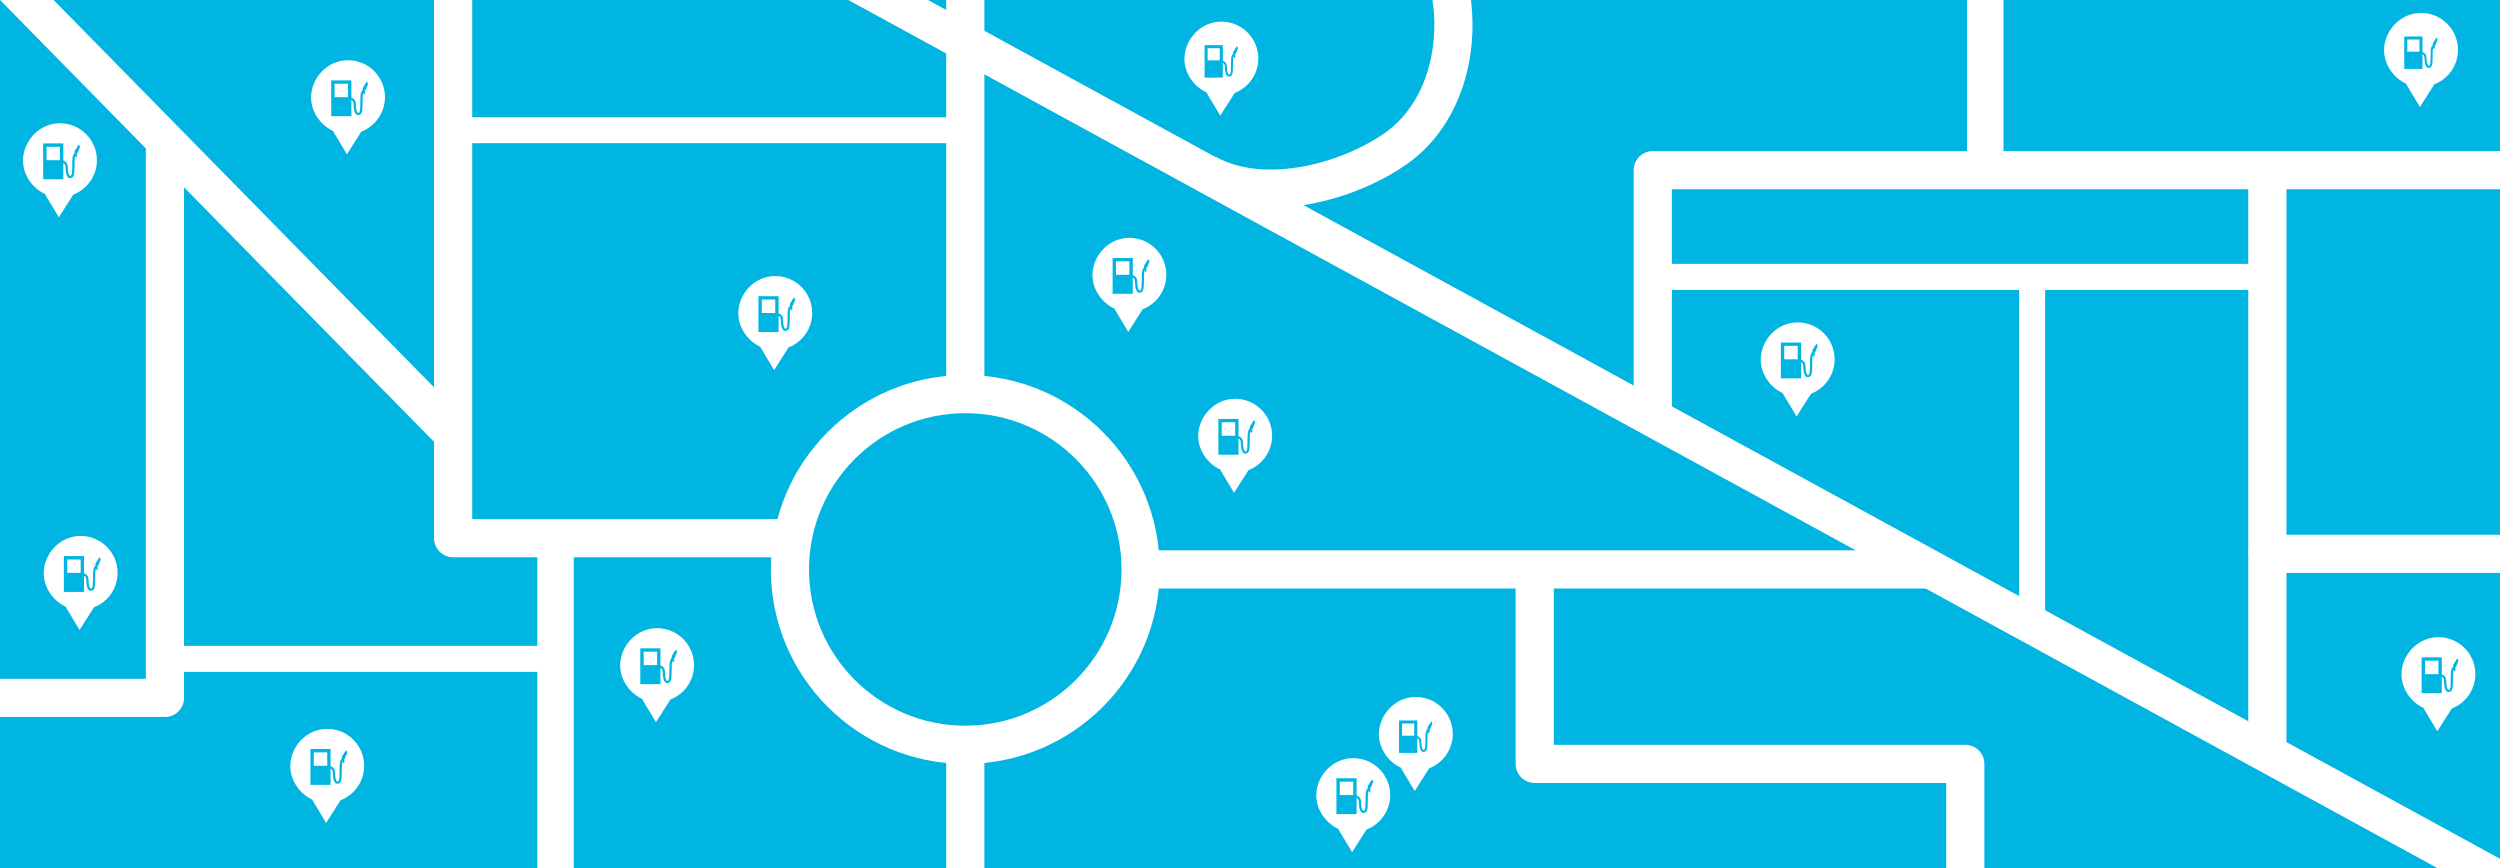 <?xml version="1.0" encoding="utf-8"?>
<!-- Generator: Adobe Illustrator 22.0.0, SVG Export Plug-In . SVG Version: 6.00 Build 0)  -->
<svg version="1.1" xmlns="http://www.w3.org/2000/svg" xmlns:xlink="http://www.w3.org/1999/xlink" x="0px" y="0px"
	 viewBox="0 0 1440 500" enable-background="new 0 0 1440 500" xml:space="preserve">
<rect x="0" y="0" width="1440" height="500" fill="#333333" stroke="none"/>
<g id="Layer_1">
</g>
<g id="Layer_3">
</g>
<g id="Layer_4">
</g>
<g id="Layer_5">
	<g>
		<defs>
			<rect id="SVGID_1_" width="1440" height="500"/>
		</defs>
		<clipPath id="SVGID_2_">
			<use xlink:href="#SVGID_1_"  overflow="visible"/>
		</clipPath>
		<g clip-path="url(#SVGID_2_)">
			<rect fill="#00B5E2" width="1440" height="500"/>
		</g>
		
			<circle clip-path="url(#SVGID_2_)" fill="none" stroke="#FFFFFF" stroke-width="22" stroke-linejoin="round" stroke-miterlimit="10" cx="556" cy="328" r="101"/>
		
			<polyline clip-path="url(#SVGID_2_)" fill="none" stroke="#FFFFFF" stroke-width="22" stroke-linejoin="round" stroke-miterlimit="10" points="
			457,310 261,310 261,-61 		"/>
		
			<line clip-path="url(#SVGID_2_)" fill="none" stroke="#FFFFFF" stroke-width="22" stroke-linejoin="round" stroke-miterlimit="10" x1="442" y1="-38" x2="1555" y2="570"/>
		
			<line clip-path="url(#SVGID_2_)" fill="none" stroke="#FFFFFF" stroke-width="22" stroke-linejoin="round" stroke-miterlimit="10" x1="657" y1="328" x2="1112" y2="328"/>
		
			<line clip-path="url(#SVGID_2_)" fill="none" stroke="#FFFFFF" stroke-width="22" stroke-linejoin="round" stroke-miterlimit="10" x1="556" y1="437" x2="556" y2="593"/>
		
			<line clip-path="url(#SVGID_2_)" fill="none" stroke="#FFFFFF" stroke-width="22" stroke-linejoin="round" stroke-miterlimit="10" x1="261" y1="250" x2="-70" y2="-87"/>
		
			<polyline clip-path="url(#SVGID_2_)" fill="none" stroke="#FFFFFF" stroke-width="22" stroke-linejoin="round" stroke-miterlimit="10" points="
			952,241 952,98 1452,98 		"/>
		
			<polyline clip-path="url(#SVGID_2_)" fill="none" stroke="#FFFFFF" stroke-width="22" stroke-linejoin="round" stroke-miterlimit="10" points="
			95,86 95,402 -147,402 		"/>
		
			<polyline clip-path="url(#SVGID_2_)" fill="none" stroke="#FFFFFF" stroke-width="22" stroke-linejoin="round" stroke-miterlimit="10" points="
			884,336 884,440 1132,440 1132,673 		"/>
		
			<path clip-path="url(#SVGID_2_)" fill="none" stroke="#FFFFFF" stroke-width="22" stroke-linejoin="round" stroke-miterlimit="10" d="
			M695,100c34.687,19.069,85.12,3.52,111.119-16c37.418-28.094,45.219-97.769,0-147.966"/>
		
			<polyline clip-path="url(#SVGID_2_)" fill="none" stroke="#FFFFFF" stroke-width="22" stroke-linejoin="round" stroke-miterlimit="10" points="
			1306,434 1306,319 1526,319 		"/>
		
			<line clip-path="url(#SVGID_2_)" fill="none" stroke="#FFFFFF" stroke-width="22" stroke-linejoin="round" stroke-miterlimit="10" x1="1306" y1="319" x2="1306" y2="104"/>
		
			<line clip-path="url(#SVGID_2_)" fill="none" stroke="#FFFFFF" stroke-width="22" stroke-linejoin="round" stroke-miterlimit="10" x1="556" y1="227" x2="556" y2="-114"/>
		
			<line clip-path="url(#SVGID_2_)" fill="none" stroke="#FFFFFF" stroke-width="21" stroke-linejoin="round" stroke-miterlimit="10" x1="320" y1="319" x2="320" y2="528"/>
		
			<line clip-path="url(#SVGID_2_)" fill="none" stroke="#FFFFFF" stroke-width="21" stroke-linejoin="round" stroke-miterlimit="10" x1="1143.5" y1="89.5" x2="1143.5" y2="-23.5"/>
		
			<line clip-path="url(#SVGID_2_)" fill="none" stroke="#FFFFFF" stroke-width="15" stroke-linejoin="round" stroke-miterlimit="10" x1="958" y1="159.5" x2="1303" y2="159.5"/>
		
			<line clip-path="url(#SVGID_2_)" fill="none" stroke="#FFFFFF" stroke-width="15" stroke-linejoin="round" stroke-miterlimit="10" x1="1170.5" y1="164.5" x2="1170.5" y2="355.5"/>
		
			<line clip-path="url(#SVGID_2_)" fill="none" stroke="#FFFFFF" stroke-width="15" stroke-linejoin="round" stroke-miterlimit="10" x1="261" y1="75" x2="555.5" y2="75"/>
		
			<line clip-path="url(#SVGID_2_)" fill="none" stroke="#FFFFFF" stroke-width="15" stroke-linejoin="round" stroke-miterlimit="10" x1="105.5" y1="379.5" x2="313.5" y2="379.5"/>
		<g clip-path="url(#SVGID_2_)">
			<path fill="#FFFFFF" d="M732.745,250.974c0-11.754-9.529-21.283-21.283-21.283c-12.239,0-21.201,10.558-21.283,21.283
				c-0.066,8.624,5.62,16.155,12.512,19.397c0.106,0.05,0.248,0.112,0.387,0.173v0.423l7.739,12.899l8.307-13.053
				C727.087,267.735,732.745,260.024,732.745,250.974z"/>
			<g>
				<path fill="#00B5E2" d="M721.458,247.105l1.612-3.87l-0.806-1.29l-2.419,3.87l0.177,0.847c-1.466,1.474-1.466,2.904-1.466,8.182
					c0,5.16-0.656,5.16-1.29,5.16c-0.52,0-1.29-1.64-1.29-5.16c0-2.224-1.336-3.25-2.58-3.65V241.3h-11.609v20.638h11.609v-9.357
					c0.645,0.319,1.29,0.96,1.29,2.262c0,1.939,0.252,6.449,2.58,6.449c2.207,0,2.58-1.989,2.58-6.449
					c0-4.021,0.023-5.537,0.524-6.512l0.282,1.353l0.806-1.29C721.458,248.395,720.652,247.105,721.458,247.105z M711.461,250.974
					h-7.739v-7.739h7.739V250.974z"/>
			</g>
		</g>
		<g clip-path="url(#SVGID_2_)">
			<path fill="#FFFFFF" d="M800.745,457.974c0-11.754-9.529-21.283-21.283-21.283c-12.239,0-21.201,10.558-21.283,21.283
				c-0.066,8.624,5.62,16.155,12.512,19.397c0.106,0.05,0.248,0.112,0.387,0.173v0.423l7.739,12.899l8.307-13.053
				C795.087,474.735,800.745,467.024,800.745,457.974z"/>
			<g>
				<path fill="#00B5E2" d="M789.458,454.105l1.612-3.87l-0.806-1.29l-2.419,3.87l0.177,0.847c-1.466,1.474-1.466,2.904-1.466,8.182
					c0,5.159-0.656,5.159-1.29,5.159c-0.52,0-1.29-1.64-1.29-5.159c0-2.224-1.336-3.25-2.58-3.65V448.3h-11.609v20.638h11.609
					v-9.357c0.645,0.319,1.29,0.96,1.29,2.262c0,1.939,0.252,6.449,2.58,6.449c2.207,0,2.58-1.989,2.58-6.449
					c0-4.021,0.023-5.537,0.524-6.512l0.282,1.353l0.806-1.29C789.458,455.395,788.652,454.105,789.458,454.105z M779.461,457.974
					h-7.739v-7.739h7.739V457.974z"/>
			</g>
		</g>
		<g clip-path="url(#SVGID_2_)">
			<path fill="#FFFFFF" d="M1056.745,206.974c0-11.754-9.529-21.283-21.283-21.283c-12.239,0-21.201,10.558-21.283,21.283
				c-0.066,8.624,5.62,16.155,12.512,19.397c0.106,0.05,0.248,0.112,0.387,0.173v0.423l7.739,12.899l8.307-13.053
				C1051.087,223.735,1056.745,216.024,1056.745,206.974z"/>
			<g>
				<path fill="#00B5E2" d="M1045.458,203.105l1.612-3.87l-0.806-1.29l-2.418,3.87l0.177,0.847
					c-1.466,1.474-1.466,2.904-1.466,8.182c0,5.16-0.656,5.16-1.29,5.16c-0.52,0-1.29-1.64-1.29-5.16c0-2.224-1.336-3.25-2.58-3.65
					V197.3h-11.609v20.638h11.609v-9.357c0.646,0.319,1.29,0.96,1.29,2.262c0,1.939,0.252,6.449,2.58,6.449
					c2.207,0,2.58-1.989,2.58-6.449c0-4.021,0.022-5.537,0.524-6.512l0.282,1.353l0.806-1.29
					C1045.458,204.395,1044.652,203.105,1045.458,203.105z M1035.461,206.974h-7.739v-7.739h7.739V206.974z"/>
			</g>
		</g>
		<g clip-path="url(#SVGID_2_)">
			<path fill="#FFFFFF" d="M221.745,55.974c0-11.754-9.529-21.283-21.283-21.283c-12.239,0-21.201,10.558-21.283,21.283
				c-0.066,8.624,5.62,16.155,12.512,19.397c0.106,0.05,0.248,0.112,0.387,0.173v0.423l7.739,12.899l8.307-13.053
				C216.087,72.735,221.745,65.024,221.745,55.974z"/>
			<g>
				<path fill="#00B5E2" d="M210.458,52.105l1.612-3.87l-0.806-1.29l-2.419,3.87l0.177,0.847c-1.466,1.474-1.466,2.904-1.466,8.182
					c0,5.16-0.656,5.16-1.29,5.16c-0.52,0-1.29-1.64-1.29-5.16c0-2.224-1.336-3.25-2.58-3.65V46.3h-11.609v20.638h11.609v-9.357
					c0.645,0.319,1.29,0.96,1.29,2.262c0,1.939,0.252,6.449,2.58,6.449c2.207,0,2.58-1.989,2.58-6.449
					c0-4.021,0.023-5.537,0.524-6.512l0.282,1.353l0.806-1.29C210.458,53.395,209.652,52.105,210.458,52.105z M200.461,55.974
					h-7.739v-7.739h7.739V55.974z"/>
			</g>
		</g>
		<g clip-path="url(#SVGID_2_)">
			<path fill="#FFFFFF" d="M67.745,329.974c0-11.754-9.529-21.283-21.283-21.283c-12.239,0-21.201,10.558-21.283,21.283
				c-0.066,8.624,5.62,16.155,12.512,19.397c0.106,0.05,0.248,0.112,0.387,0.173v0.423l7.739,12.899l8.307-13.053
				C62.087,346.735,67.745,339.024,67.745,329.974z"/>
			<g>
				<path fill="#00B5E2" d="M56.458,326.105l1.612-3.87l-0.806-1.29l-2.419,3.87l0.177,0.847c-1.466,1.474-1.466,2.904-1.466,8.182
					c0,5.159-0.656,5.159-1.29,5.159c-0.52,0-1.29-1.64-1.29-5.159c0-2.224-1.336-3.25-2.58-3.65V320.3H36.787v20.638h11.609v-9.357
					c0.645,0.319,1.29,0.96,1.29,2.262c0,1.939,0.252,6.449,2.58,6.449c2.207,0,2.58-1.989,2.58-6.449
					c0-4.021,0.023-5.537,0.524-6.512l0.282,1.353l0.806-1.29C56.458,327.395,55.652,326.105,56.458,326.105z M46.461,329.974
					h-7.739v-7.739h7.739V329.974z"/>
			</g>
		</g>
		<g clip-path="url(#SVGID_2_)">
			<path fill="#FFFFFF" d="M399.768,383.108c0-11.754-9.529-21.283-21.283-21.283c-12.239,0-21.201,10.558-21.283,21.283
				c-0.066,8.624,5.62,16.155,12.512,19.397c0.106,0.05,0.248,0.112,0.387,0.173v0.423L377.84,416l8.307-13.053
				C394.11,399.868,399.768,392.158,399.768,383.108z"/>
			<g>
				<path fill="#00B5E2" d="M388.481,379.239l1.612-3.87l-0.806-1.29l-2.419,3.87l0.177,0.847c-1.466,1.474-1.466,2.904-1.466,8.182
					c0,5.16-0.656,5.16-1.29,5.16c-0.52,0-1.29-1.64-1.29-5.16c0-2.224-1.336-3.25-2.58-3.65v-9.894h-11.609v20.638h11.609v-9.357
					c0.645,0.319,1.29,0.96,1.29,2.262c0,1.939,0.252,6.449,2.58,6.449c2.207,0,2.58-1.989,2.58-6.449
					c0-4.021,0.023-5.537,0.524-6.512l0.282,1.353l0.806-1.29C388.481,380.528,387.675,379.239,388.481,379.239z M378.485,383.108
					h-7.739v-7.739h7.739V383.108z"/>
			</g>
		</g>
		<g clip-path="url(#SVGID_2_)">
			<path fill="#FFFFFF" d="M209.768,441.108c0-11.754-9.529-21.283-21.283-21.283c-12.239,0-21.201,10.558-21.283,21.283
				c-0.066,8.624,5.62,16.155,12.512,19.397c0.106,0.05,0.248,0.112,0.387,0.173v0.423L187.84,474l8.307-13.053
				C204.11,457.868,209.768,450.158,209.768,441.108z"/>
			<g>
				<path fill="#00B5E2" d="M198.481,437.239l1.612-3.87l-0.806-1.29l-2.419,3.87l0.176,0.847c-1.466,1.474-1.466,2.904-1.466,8.182
					c0,5.16-0.656,5.16-1.29,5.16c-0.52,0-1.29-1.64-1.29-5.16c0-2.224-1.336-3.25-2.58-3.65v-9.894h-11.609v20.638h11.609v-9.357
					c0.645,0.319,1.29,0.96,1.29,2.262c0,1.939,0.252,6.449,2.58,6.449c2.207,0,2.58-1.989,2.58-6.449
					c0-4.021,0.023-5.537,0.524-6.512l0.282,1.353l0.806-1.29C198.481,438.528,197.675,437.239,198.481,437.239z M188.485,441.108
					h-7.739v-7.739h7.739V441.108z"/>
			</g>
		</g>
		<g clip-path="url(#SVGID_2_)">
			<path fill="#FFFFFF" d="M836.799,422.725c0-11.754-9.529-21.283-21.283-21.283c-12.239,0-21.201,10.558-21.283,21.283
				c-0.066,8.624,5.62,16.155,12.511,19.397c0.106,0.05,0.248,0.112,0.387,0.173v0.423l7.739,12.899l8.307-13.053
				C831.141,439.485,836.799,431.775,836.799,422.725z"/>
			<g>
				<path fill="#00B5E2" d="M823.654,420.256l1.46-3.504l-0.73-1.168l-2.19,3.504l0.16,0.767c-1.327,1.335-1.328,2.63-1.328,7.409
					c0,4.672-0.594,4.672-1.168,4.672c-0.471,0-1.168-1.485-1.168-4.672c0-2.014-1.209-2.943-2.336-3.305V415h-10.513v18.689h10.513
					v-8.473c0.584,0.289,1.168,0.869,1.168,2.049c0,1.756,0.228,5.84,2.336,5.84c1.999,0,2.336-1.801,2.336-5.84
					c0-3.641,0.02-5.014,0.475-5.897l0.255,1.225l0.73-1.168C823.654,421.424,822.924,420.256,823.654,420.256z M814.602,423.76
					h-7.008v-7.008h7.008V423.76z"/>
			</g>
		</g>
		<g clip-path="url(#SVGID_2_)">
			<path fill="#FFFFFF" d="M724.799,33.725c0-11.754-9.529-21.283-21.283-21.283c-12.239,0-21.201,10.558-21.283,21.283
				c-0.066,8.624,5.62,16.155,12.511,19.397c0.106,0.05,0.248,0.112,0.387,0.173v0.423l7.739,12.899l8.307-13.053
				C719.141,50.485,724.799,42.775,724.799,33.725z"/>
			<g>
				<path fill="#00B5E2" d="M711.654,31.256l1.46-3.504l-0.73-1.168l-2.19,3.504l0.16,0.767c-1.327,1.335-1.328,2.63-1.328,7.409
					c0,4.672-0.594,4.672-1.168,4.672c-0.471,0-1.168-1.485-1.168-4.672c0-2.014-1.209-2.943-2.336-3.305V26h-10.513v18.689h10.513
					v-8.473c0.584,0.289,1.168,0.869,1.168,2.049c0,1.756,0.228,5.84,2.336,5.84c1.999,0,2.336-1.801,2.336-5.84
					c0-3.641,0.02-5.014,0.475-5.897l0.255,1.225l0.73-1.168C711.654,32.424,710.924,31.256,711.654,31.256z M702.602,34.761h-7.008
					v-7.008h7.008V34.761z"/>
			</g>
		</g>
		<g clip-path="url(#SVGID_2_)">
			<path fill="#FFFFFF" d="M1415.799,28.725c0-11.754-9.529-21.283-21.283-21.283c-12.239,0-21.201,10.558-21.283,21.283
				c-0.066,8.624,5.62,16.155,12.511,19.397c0.106,0.05,0.248,0.112,0.387,0.173v0.423l7.739,12.899l8.307-13.053
				C1410.141,45.485,1415.799,37.775,1415.799,28.725z"/>
			<g>
				<path fill="#00B5E2" d="M1402.654,26.256l1.46-3.504l-0.73-1.168l-2.19,3.504l0.16,0.767c-1.327,1.335-1.328,2.63-1.328,7.409
					c0,4.672-0.594,4.672-1.168,4.672c-0.471,0-1.168-1.485-1.168-4.672c0-2.014-1.209-2.943-2.336-3.305V21h-10.513v18.689h10.513
					v-8.473c0.584,0.289,1.168,0.869,1.168,2.049c0,1.756,0.228,5.84,2.336,5.84c1.999,0,2.336-1.801,2.336-5.84
					c0-3.641,0.02-5.014,0.475-5.897l0.255,1.225l0.73-1.168C1402.654,27.424,1401.924,26.256,1402.654,26.256z M1393.602,29.76
					h-7.008v-7.008h7.008V29.76z"/>
			</g>
		</g>
		<g clip-path="url(#SVGID_2_)">
			<path fill="#FFFFFF" d="M467.817,180.283c0-11.754-9.529-21.283-21.283-21.283c-12.239,0-21.201,10.558-21.283,21.283
				c-0.066,8.624,5.62,16.155,12.512,19.397c0.106,0.05,0.248,0.112,0.387,0.173v0.423l7.739,12.899l8.307-13.053
				C462.159,197.043,467.817,189.333,467.817,180.283z"/>
			<g>
				<path fill="#00B5E2" d="M456.53,176.413l1.612-3.87l-0.806-1.29l-2.419,3.87l0.177,0.847c-1.466,1.474-1.466,2.904-1.466,8.182
					c0,5.16-0.656,5.16-1.29,5.16c-0.52,0-1.29-1.64-1.29-5.16c0-2.224-1.336-3.25-2.58-3.65v-9.894h-11.609v20.638h11.609v-9.357
					c0.645,0.319,1.29,0.96,1.29,2.262c0,1.939,0.252,6.449,2.58,6.449c2.207,0,2.58-1.989,2.58-6.449
					c0-4.021,0.023-5.537,0.524-6.512l0.282,1.353l0.806-1.29C456.53,177.703,455.724,176.413,456.53,176.413z M446.533,180.283
					h-7.739v-7.739h7.739V180.283z"/>
			</g>
		</g>
		<g clip-path="url(#SVGID_2_)">
			<path fill="#FFFFFF" d="M671.817,158.283c0-11.754-9.529-21.283-21.283-21.283c-12.239,0-21.201,10.558-21.283,21.283
				c-0.066,8.624,5.62,16.155,12.511,19.397c0.106,0.05,0.248,0.112,0.387,0.173v0.423l7.739,12.899l8.307-13.053
				C666.159,175.043,671.817,167.333,671.817,158.283z"/>
			<g>
				<path fill="#00B5E2" d="M660.53,154.413l1.612-3.87l-0.806-1.29l-2.419,3.87l0.177,0.847c-1.466,1.474-1.466,2.904-1.466,8.182
					c0,5.16-0.656,5.16-1.29,5.16c-0.52,0-1.29-1.64-1.29-5.16c0-2.224-1.336-3.25-2.58-3.65v-9.894h-11.609v20.638h11.609v-9.357
					c0.645,0.319,1.29,0.96,1.29,2.262c0,1.939,0.252,6.449,2.58,6.449c2.207,0,2.58-1.989,2.58-6.449
					c0-4.021,0.023-5.537,0.524-6.512l0.282,1.353l0.806-1.29C660.53,155.703,659.724,154.413,660.53,154.413z M650.533,158.283
					h-7.739v-7.739h7.739V158.283z"/>
			</g>
		</g>
		<g clip-path="url(#SVGID_2_)">
			<path fill="#FFFFFF" d="M1425.817,388.283c0-11.754-9.529-21.283-21.283-21.283c-12.239,0-21.201,10.558-21.283,21.283
				c-0.066,8.624,5.62,16.155,12.512,19.397c0.106,0.05,0.248,0.112,0.387,0.173v0.423l7.739,12.899l8.307-13.053
				C1420.159,405.043,1425.817,397.333,1425.817,388.283z"/>
			<g>
				<path fill="#00B5E2" d="M1414.53,384.413l1.612-3.87l-0.806-1.29l-2.419,3.87l0.177,0.847c-1.466,1.474-1.466,2.904-1.466,8.182
					c0,5.16-0.656,5.16-1.29,5.16c-0.52,0-1.29-1.64-1.29-5.16c0-2.224-1.335-3.25-2.58-3.65v-9.894h-11.609v20.638h11.609v-9.357
					c0.645,0.319,1.29,0.96,1.29,2.262c0,1.939,0.252,6.449,2.58,6.449c2.207,0,2.58-1.989,2.58-6.449
					c0-4.021,0.023-5.537,0.524-6.512l0.282,1.353l0.806-1.29C1414.53,385.703,1413.724,384.413,1414.53,384.413z M1404.533,388.283
					h-7.739v-7.739h7.739V388.283z"/>
			</g>
		</g>
		<g clip-path="url(#SVGID_2_)">
			<path fill="#FFFFFF" d="M55.817,92.283C55.817,80.529,46.288,71,34.534,71c-12.239,0-21.201,10.558-21.283,21.283
				c-0.066,8.624,5.62,16.155,12.512,19.397c0.106,0.05,0.248,0.112,0.387,0.173v0.423l7.739,12.899l8.307-13.053
				C50.159,109.043,55.817,101.333,55.817,92.283z"/>
			<g>
				<path fill="#00B5E2" d="M44.53,88.413l1.612-3.87l-0.806-1.29l-2.419,3.87l0.177,0.847c-1.466,1.474-1.466,2.904-1.466,8.182
					c0,5.16-0.656,5.16-1.29,5.16c-0.52,0-1.29-1.64-1.29-5.16c0-2.224-1.336-3.25-2.58-3.65v-9.894H24.859v20.638h11.609V93.89
					c0.645,0.319,1.29,0.96,1.29,2.262c0,1.939,0.252,6.449,2.58,6.449c2.207,0,2.58-1.989,2.58-6.449
					c0-4.021,0.023-5.537,0.524-6.512l0.282,1.353l0.806-1.29C44.53,89.703,43.724,88.413,44.53,88.413z M34.533,92.283h-7.739
					v-7.739h7.739V92.283z"/>
			</g>
		</g>
	</g>
</g>
</svg>
